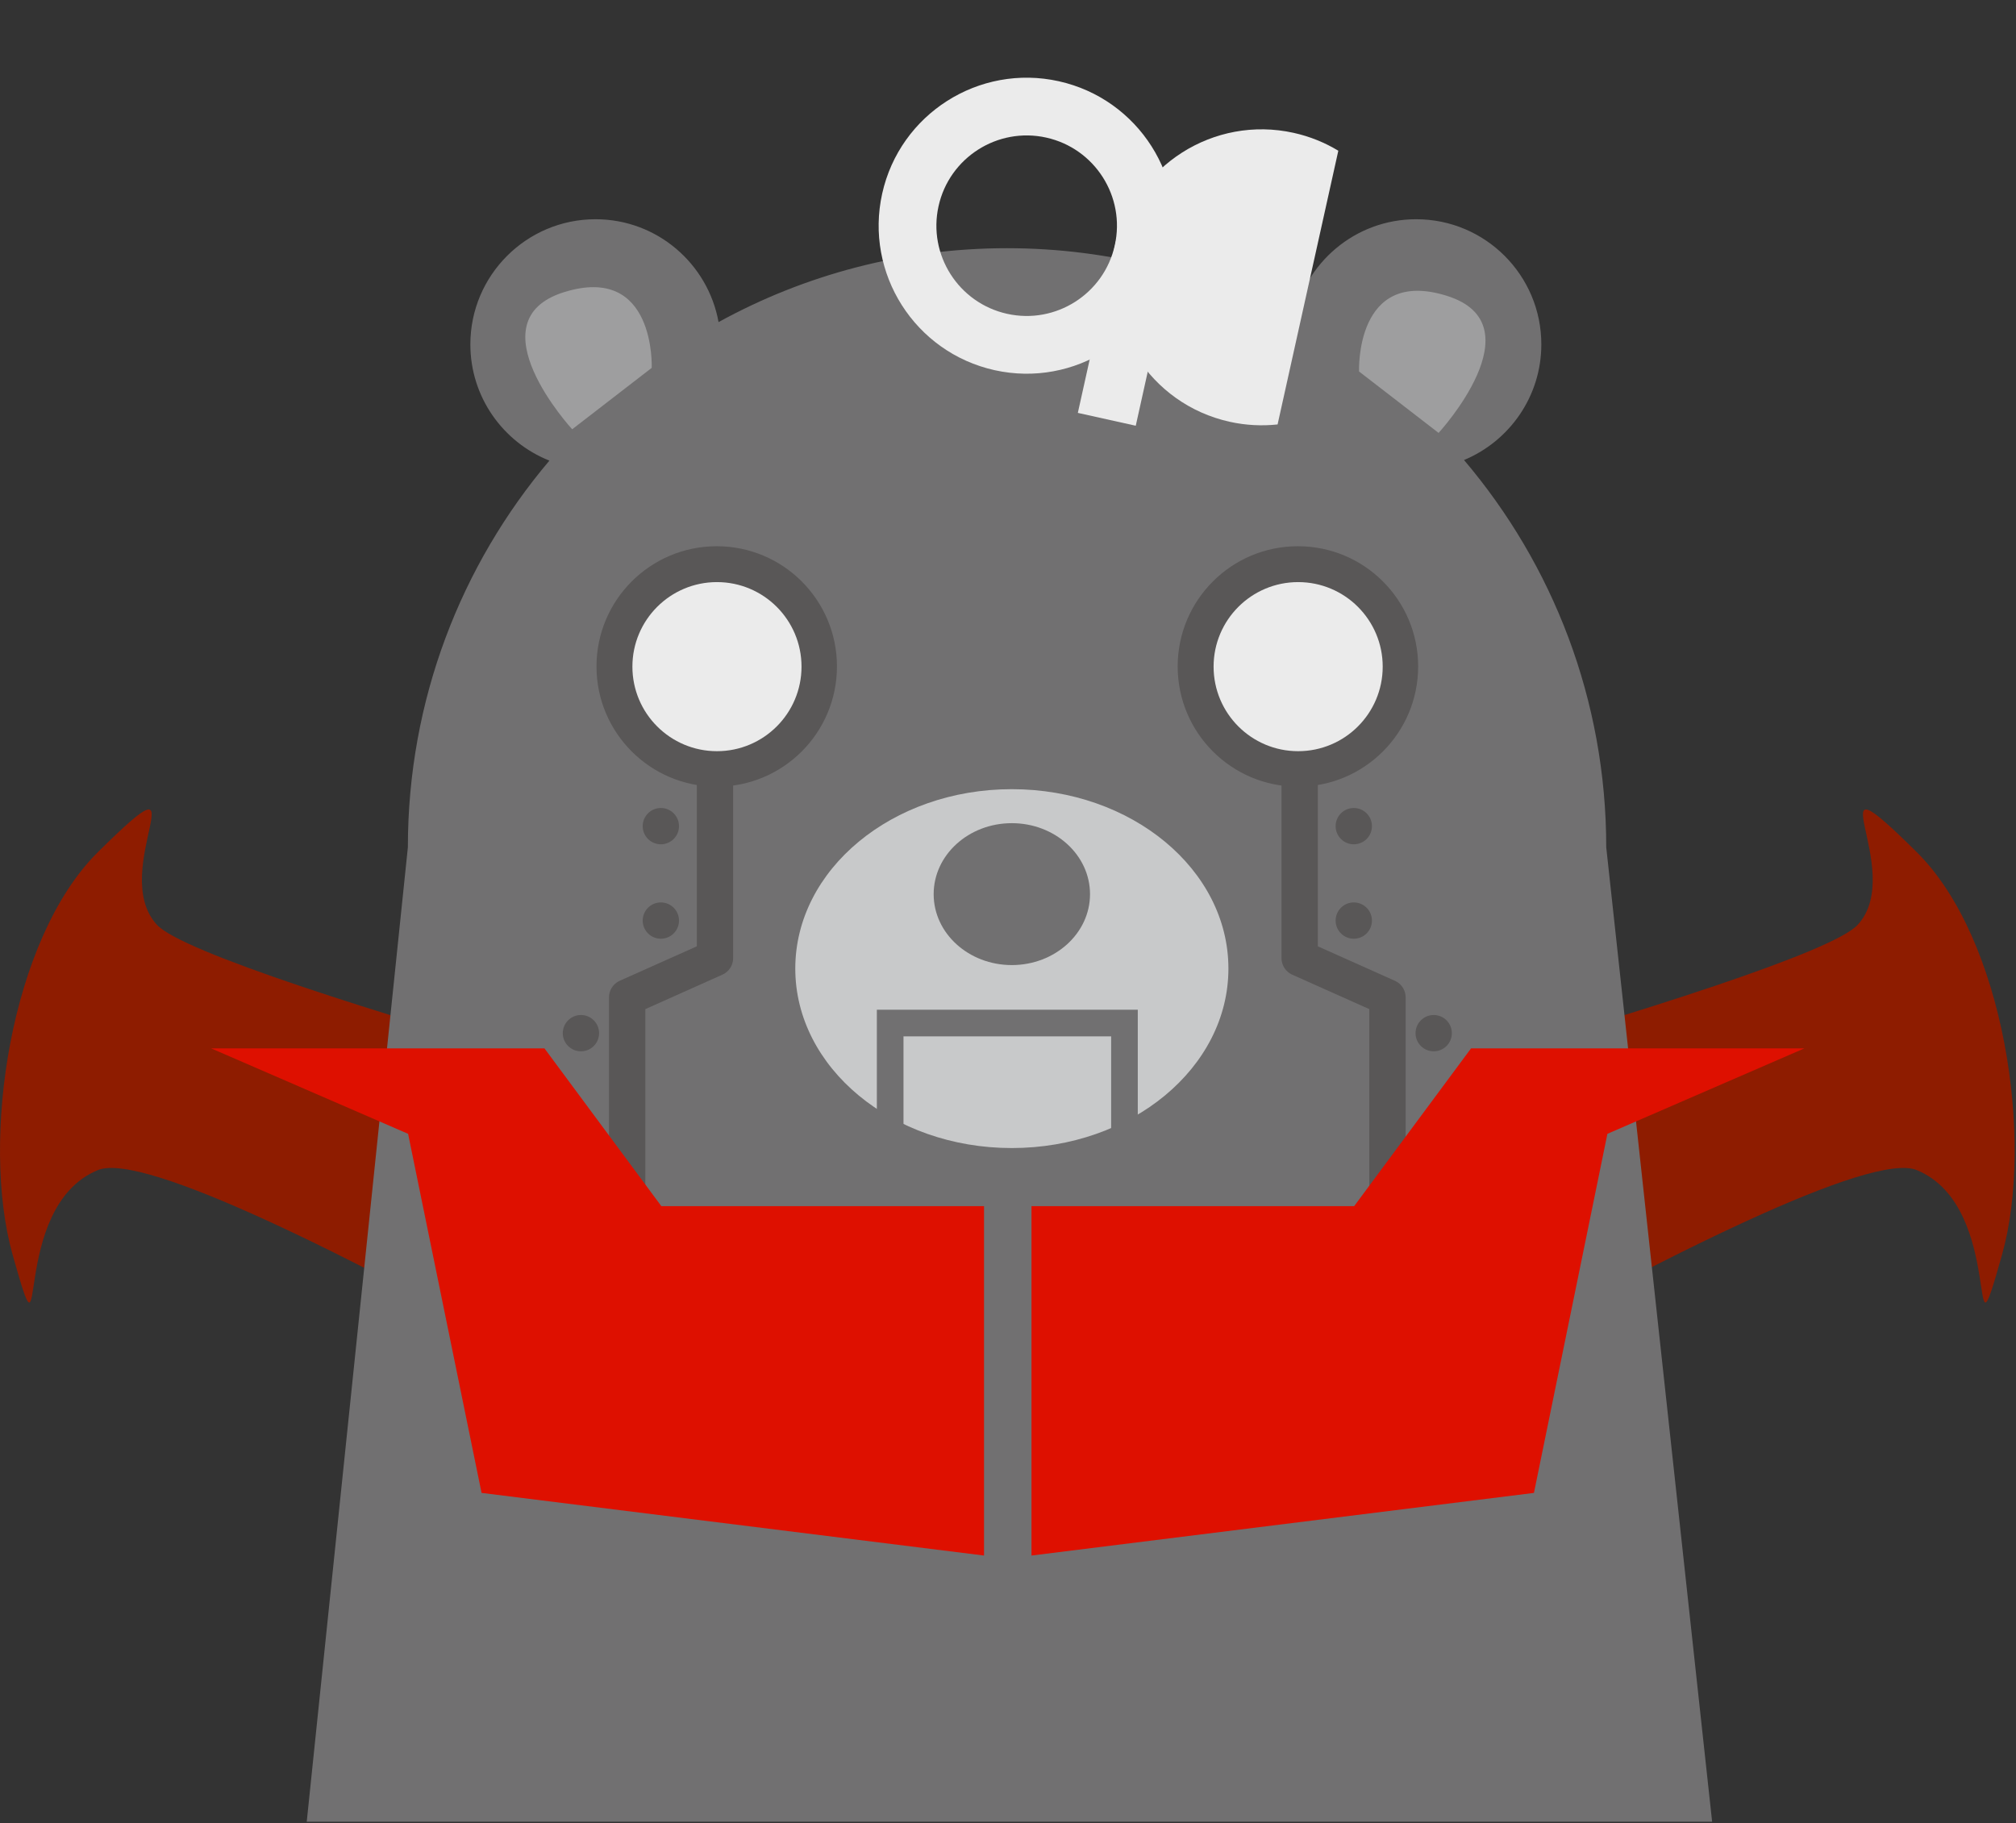 <?xml version="1.0" encoding="UTF-8" standalone="no"?>
<!DOCTYPE svg PUBLIC "-//W3C//DTD SVG 1.1//EN" "http://www.w3.org/Graphics/SVG/1.1/DTD/svg11.dtd">
<svg width="100%" height="100%" viewBox="0 0 555 502" version="1.1" xmlns="http://www.w3.org/2000/svg" xmlns:xlink="http://www.w3.org/1999/xlink" xml:space="preserve" xmlns:serif="http://www.serif.com/" style="fill-rule:evenodd;clip-rule:evenodd;stroke-linecap:square;stroke-linejoin:round;stroke-miterlimit:1.5;">
    <rect x="0" y="0" width="555" height="502" fill="#333333" stroke="none"/>
    <g transform="matrix(1,0,0,1,-37.187,-15.67)">
        <path d="M333.187,337.843L333.187,454.94C333.187,454.94 539.903,327.577 564.872,337.843C589.841,348.11 578.121,397.456 588.328,361.19C597.251,329.486 588.894,274.098 564.872,250.303C534.627,220.346 562.413,255.335 548.606,270.308C534.799,285.281 333.187,337.843 333.187,337.843Z" style="fill:rgb(142,28,0);"/>
        <g transform="matrix(-1,0,0,1,628.999,0)">
            <path d="M333.187,337.843L333.187,454.94C333.187,454.94 539.903,327.577 564.872,337.843C589.841,348.11 578.121,397.456 588.328,361.19C597.251,329.486 588.894,274.098 564.872,250.303C534.627,220.346 562.413,255.335 548.606,270.308C534.799,285.281 333.187,337.843 333.187,337.843Z" style="fill:rgb(142,28,0);"/>
        </g>
    </g>
    <g id="body" transform="matrix(1,0,0,1,-37.653,-15.67)">
        <g transform="matrix(2.667,0,0,2.667,-4353.45,-3469.77)">
            <path d="M1812.26,1394.35C1812.26,1379.1 1806.73,1365.15 1797.58,1354.37C1802.26,1352.42 1805.56,1347.81 1805.56,1342.43C1805.56,1335.3 1799.78,1329.51 1792.64,1329.51C1786.34,1329.51 1781.1,1334.03 1779.96,1340C1771.18,1335.22 1761.11,1332.5 1750.41,1332.5C1739.61,1332.5 1729.47,1335.27 1720.63,1340.13C1719.54,1334.1 1714.28,1329.51 1707.93,1329.51C1700.8,1329.51 1695.01,1335.3 1695.01,1342.43C1695.01,1347.88 1698.4,1352.54 1703.17,1354.43C1694.06,1365.2 1688.56,1379.13 1688.56,1394.35L1678.12,1494.95L1823.19,1494.95L1812.26,1394.35Z" style="fill:rgb(113,112,113);fill-rule:nonzero;"/>
        </g>
        <g transform="matrix(2.667,0,0,2.667,-4348.81,-3469.77)">
            <path d="M1771.52,1406.87C1771.52,1417.1 1761.51,1425.4 1749.16,1425.4C1736.82,1425.4 1726.81,1417.1 1726.81,1406.87C1726.81,1396.64 1736.82,1388.35 1749.16,1388.35C1761.51,1388.35 1771.52,1396.64 1771.52,1406.87" style="fill:rgb(200,201,202);fill-rule:nonzero;"/>
        </g>
        <g transform="matrix(2.667,0,0,2.667,-4351.12,-3469.77)">
            <path d="M1758.1,1399.19C1758.1,1403.23 1754.48,1406.51 1750.03,1406.51C1745.57,1406.51 1741.96,1403.23 1741.96,1399.19C1741.96,1395.14 1745.57,1391.86 1750.03,1391.86C1754.48,1391.86 1758.1,1395.14 1758.1,1399.19" style="fill:rgb(113,112,113);fill-rule:nonzero;"/>
        </g>
        <g transform="matrix(2.667,0,0,2.667,-4353.81,-3467.77)">
            <path d="M1786.88,1344.48C1786.88,1344.48 1786.44,1333.71 1795.92,1336.66C1805.4,1339.61 1795.09,1350.82 1795.09,1350.82L1786.88,1344.48Z" style="fill:rgb(158,158,159);fill-rule:nonzero;"/>
        </g>
        <g transform="matrix(2.667,0,0,2.667,-4354.81,-3468.77)">
            <path d="M1714.24,1344.48C1714.24,1344.48 1714.68,1333.71 1705.2,1336.66C1695.72,1339.61 1706.03,1350.82 1706.03,1350.82L1714.24,1344.48Z" style="fill:rgb(158,158,159);fill-rule:nonzero;"/>
        </g>
    </g>
    <g id="eyes" transform="matrix(1,0,0,1,-38.068,-15.67)">
        <g id="eye">
            <g transform="matrix(1,0,0,1,-162.121,-0.233)">
                <circle cx="397.502" cy="199.401" r="33.1" style="fill:rgb(89,87,87);"/>
            </g>
            <g transform="matrix(1.103,0,0,1.103,-27.016,-24.643)">
                <circle cx="237.952" cy="202.961" r="21.104" style="fill:rgb(235,235,235);"/>
            </g>
        </g>
        <g id="eye1" serif:id="eye" transform="matrix(1,0,0,1,160,0)">
            <g transform="matrix(1,0,0,1,-162.121,-0.233)">
                <circle cx="397.502" cy="199.401" r="33.1" style="fill:rgb(89,87,87);"/>
            </g>
            <g transform="matrix(1.103,0,0,1.103,-27.016,-24.643)">
                <circle cx="237.952" cy="202.961" r="21.104" style="fill:rgb(235,235,235);"/>
            </g>
        </g>
    </g>
    <g id="tatoo-x" serif:id="tatoo(x" transform="matrix(1,0,0,1,-38.084,-15.67)">
        <g>
            <g transform="matrix(1,0,0,1,-2.066,0)">
                <path d="M397.946,229.701L397.946,279.472L422.117,290.279L422.117,337.243" style="fill:none;stroke:rgb(89,87,87);stroke-width:10px;"/>
            </g>
            <g transform="matrix(1,0,0,1,378.939,142.541)">
                <circle cx="31.839" cy="100.599" r="4.998" style="fill:rgb(89,87,87);"/>
            </g>
            <g transform="matrix(1,0,0,1,378.939,168.541)">
                <circle cx="31.839" cy="100.599" r="4.998" style="fill:rgb(89,87,87);"/>
            </g>
            <g transform="matrix(1,0,0,1,400.939,199.541)">
                <circle cx="31.839" cy="100.599" r="4.998" style="fill:rgb(89,87,87);"/>
            </g>
        </g>
        <g transform="matrix(-1,0,0,1,630.793,0)">
            <g transform="matrix(1,0,0,1,-2.066,0)">
                <path d="M397.946,229.701L397.946,279.472L422.117,290.279L422.117,337.243" style="fill:none;stroke:rgb(89,87,87);stroke-width:10px;"/>
            </g>
            <g transform="matrix(1,0,0,1,378.939,142.541)">
                <circle cx="31.839" cy="100.599" r="4.998" style="fill:rgb(89,87,87);"/>
            </g>
            <g transform="matrix(1,0,0,1,378.939,168.541)">
                <circle cx="31.839" cy="100.599" r="4.998" style="fill:rgb(89,87,87);"/>
            </g>
            <g transform="matrix(1,0,0,1,400.939,199.541)">
                <circle cx="31.839" cy="100.599" r="4.998" style="fill:rgb(89,87,87);"/>
            </g>
        </g>
    </g>
    <g id="v" transform="matrix(1.313,0,0,1.313,-138.297,-154.412)">
        <g transform="matrix(1,0,0,1,2,0)">
            <path d="M319.601,370.527L319.601,443.803L424.952,430.668L440.356,355.368L481.65,337.45L411.762,337.45L387.262,370.527" style="fill:rgb(222,16,0);"/>
        </g>
        <g transform="matrix(-1,0,0,1,631.251,0)">
            <path d="M319.601,370.527L319.601,443.803L424.952,430.668L440.356,355.368L481.65,337.45L411.762,337.45L387.262,370.527" style="fill:rgb(222,16,0);"/>
        </g>
    </g>
    <g id="mouth" transform="matrix(1,0,0,1,-36.785,-15.67)">
        <path d="M350.014,331.483L342.681,331.483L342.681,301.019L285.514,301.019L285.514,331.483L278.181,331.483L278.181,293.686L350.014,293.686L350.014,331.483Z" style="fill:rgb(113,112,113);"/>
    </g>
    <g id="OCF" transform="matrix(1.704,0.378,-0.378,1.704,-263.769,-196.412)">
        <g transform="matrix(0.688,-0.245,0.245,0.688,79.747,109.898)">
            <path d="M358.671,45.716C375.289,51.64 383.971,69.941 378.047,86.559C372.123,103.177 353.822,111.86 337.204,105.936C320.585,100.012 311.903,81.711 317.827,65.092C323.751,48.474 342.052,39.792 358.671,45.716ZM354.483,57.462C364.619,61.075 369.914,72.237 366.301,82.372C362.688,92.507 351.526,97.803 341.391,94.19C331.255,90.577 325.96,79.415 329.573,69.28C333.186,59.144 344.348,53.849 354.483,57.462Z" style="fill:rgb(235,235,235);"/>
        </g>
        <g transform="matrix(1,0,0,1,292.359,32.378)">
            <path d="M90.772,66.479C88.422,67.275 85.905,67.707 83.287,67.707C70.405,67.707 59.946,57.248 59.946,44.366C59.946,31.483 70.405,21.025 83.287,21.025C85.905,21.025 88.422,21.456 90.772,22.252L90.772,66.479Z" style="fill:rgb(235,235,235);"/>
        </g>
        <g transform="matrix(0.836,1.62185e-16,-2.02822e-16,1.342,300.711,6.015)">
            <rect x="61.324" y="43.199" width="11.193" height="29.742" style="fill:rgb(235,235,235);"/>
        </g>
    </g>
</svg>

